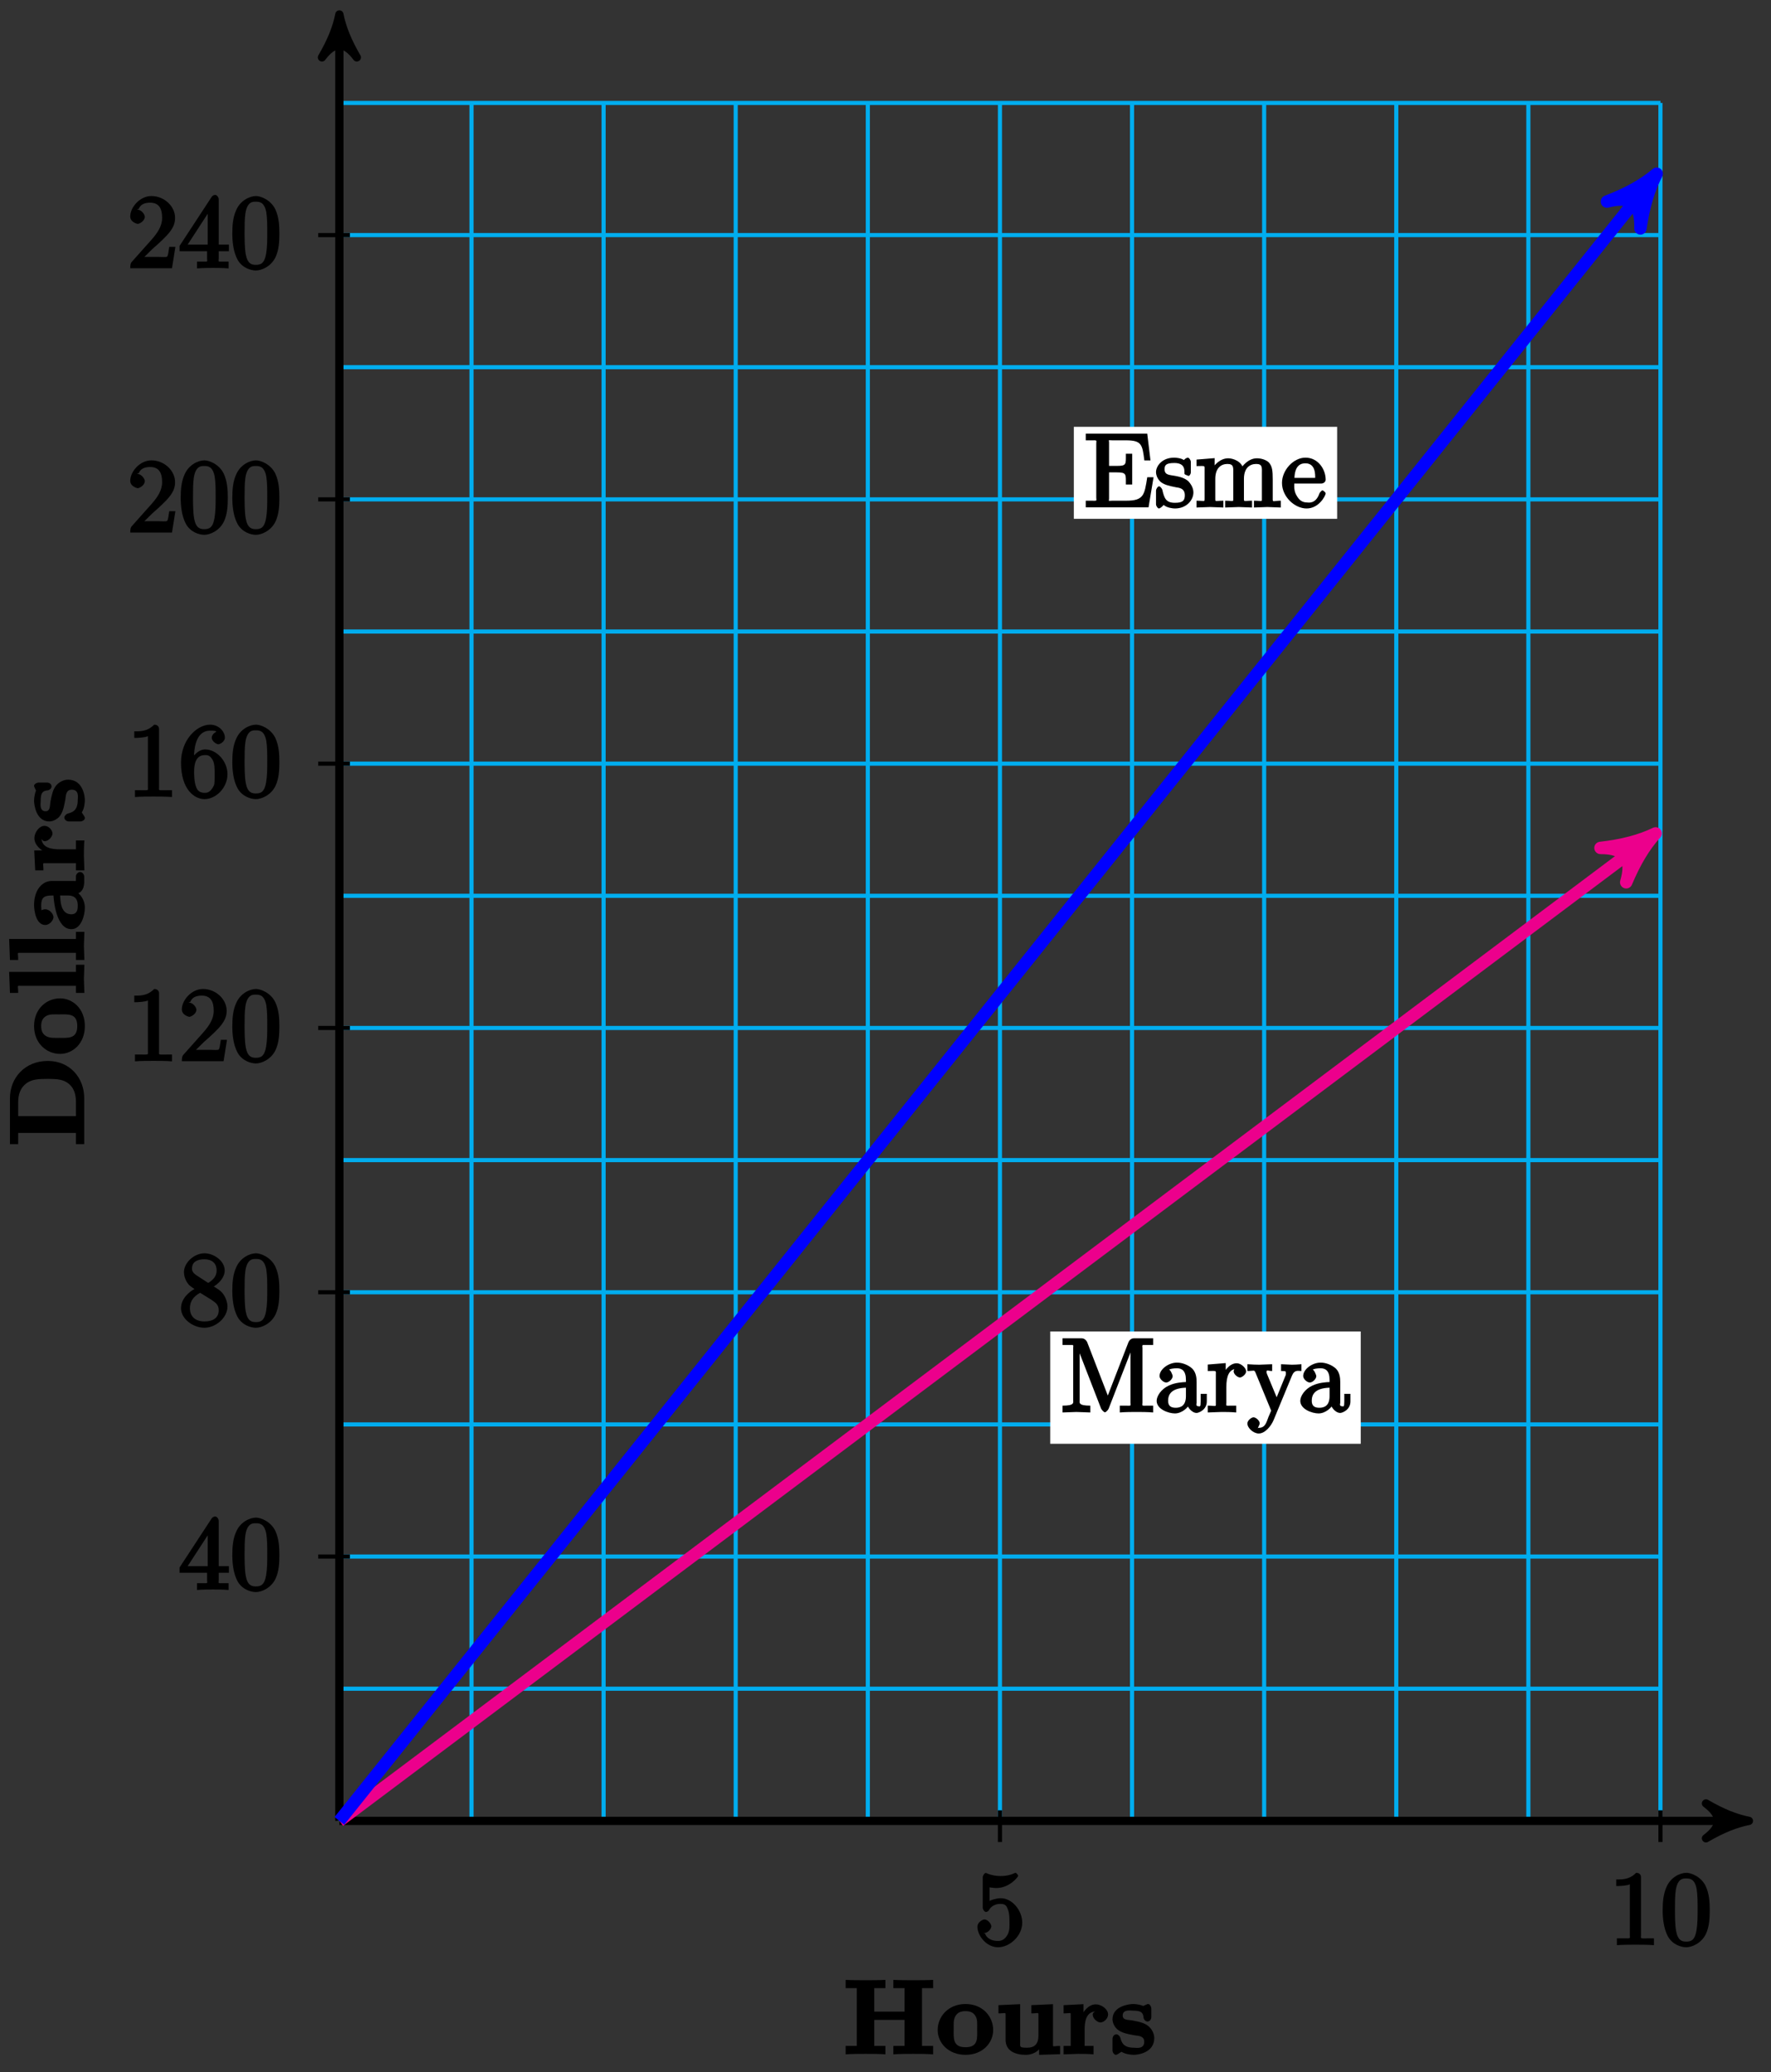 <?xml version="1.0" encoding="UTF-8"?>
<svg xmlns="http://www.w3.org/2000/svg" xmlns:xlink="http://www.w3.org/1999/xlink" width="171pt" height="200pt" viewBox="0 0 171 200" version="1.1">
<rect x="0" y="0" width="171" height="200" fill="#333333" stroke="none"/>
<defs>
<g>
<symbol overflow="visible" id="glyph0-0">
<path style="stroke:none;" d=""/>
</symbol>
<symbol overflow="visible" id="glyph0-1">
<path style="stroke:none;" d="M 4.641 -2.156 C 4.641 -3.344 3.656 -4.516 2.578 -4.516 C 2.109 -4.516 1.547 -4.312 1.484 -4.25 L 1.484 -5.562 C 1.516 -5.562 1.844 -5.5 2.156 -5.5 C 3.391 -5.5 4.25 -6.562 4.25 -6.688 C 4.25 -6.75 4.062 -6.969 3.984 -6.969 C 3.984 -6.969 3.828 -6.922 3.75 -6.875 C 3.703 -6.844 3.219 -6.656 2.547 -6.656 C 2.156 -6.656 1.688 -6.719 1.219 -6.922 C 1.141 -6.953 1.125 -6.953 1.109 -6.953 C 1 -6.953 0.828 -6.703 0.828 -6.547 L 0.828 -3.594 C 0.828 -3.422 1 -3.188 1.141 -3.188 C 1.219 -3.188 1.359 -3.266 1.391 -3.312 C 1.5 -3.484 1.75 -3.969 2.562 -3.969 C 3.078 -3.969 3.156 -3.672 3.234 -3.484 C 3.391 -3.125 3.406 -2.734 3.406 -2.234 C 3.406 -1.891 3.453 -1.406 3.219 -0.984 C 2.984 -0.594 2.734 -0.391 2.281 -0.391 C 1.562 -0.391 1.156 -0.75 1.062 -1.094 C 0.844 -1.172 0.875 -1.156 0.984 -1.156 C 1.312 -1.156 1.656 -1.562 1.656 -1.797 C 1.656 -2.047 1.312 -2.469 0.984 -2.469 C 0.844 -2.469 0.312 -2.219 0.312 -1.766 C 0.312 -0.906 1.188 0.219 2.297 0.219 C 3.453 0.219 4.641 -0.891 4.641 -2.156 Z M 4.641 -2.156 "/>
</symbol>
<symbol overflow="visible" id="glyph0-2">
<path style="stroke:none;" d="M 3.094 -6.547 C 3.094 -6.781 2.938 -6.969 2.625 -6.969 C 1.953 -6.281 1.203 -6.328 0.703 -6.328 L 0.703 -5.688 C 1.094 -5.688 1.797 -5.734 2.016 -5.859 L 2.016 -0.953 C 2.016 -0.594 2.156 -0.641 1.266 -0.641 L 0.766 -0.641 L 0.766 0.016 C 1.297 -0.031 2.156 -0.031 2.562 -0.031 C 2.953 -0.031 3.828 -0.031 4.344 0.016 L 4.344 -0.641 L 3.859 -0.641 C 2.953 -0.641 3.094 -0.578 3.094 -0.953 Z M 3.094 -6.547 "/>
</symbol>
<symbol overflow="visible" id="glyph0-3">
<path style="stroke:none;" d="M 4.75 -3.344 C 4.75 -4.141 4.703 -4.938 4.359 -5.688 C 3.891 -6.641 2.906 -6.969 2.5 -6.969 C 1.891 -6.969 0.984 -6.547 0.578 -5.609 C 0.266 -4.922 0.203 -4.141 0.203 -3.344 C 0.203 -2.609 0.297 -1.594 0.703 -0.844 C 1.141 -0.031 2 0.219 2.484 0.219 C 3.016 0.219 3.953 -0.156 4.391 -1.094 C 4.703 -1.781 4.75 -2.562 4.75 -3.344 Z M 2.484 -0.328 C 2.094 -0.328 1.672 -0.406 1.5 -1.359 C 1.391 -1.969 1.391 -2.875 1.391 -3.469 C 1.391 -4.109 1.391 -4.766 1.469 -5.297 C 1.656 -6.484 2.234 -6.422 2.484 -6.422 C 2.812 -6.422 3.297 -6.406 3.484 -5.406 C 3.578 -4.859 3.578 -4.094 3.578 -3.469 C 3.578 -2.719 3.578 -2.047 3.469 -1.406 C 3.312 -0.453 2.938 -0.328 2.484 -0.328 Z M 2.484 -0.328 "/>
</symbol>
<symbol overflow="visible" id="glyph0-4">
<path style="stroke:none;" d="M 2.75 -1.797 L 2.75 -0.938 C 2.75 -0.578 2.906 -0.641 2.172 -0.641 L 1.781 -0.641 L 1.781 0.016 C 2.375 -0.031 2.891 -0.031 3.312 -0.031 C 3.734 -0.031 4.25 -0.031 4.828 0.016 L 4.828 -0.641 L 4.453 -0.641 C 3.719 -0.641 3.875 -0.578 3.875 -0.938 L 3.875 -1.641 L 4.859 -1.641 L 4.859 -2.281 L 3.875 -2.281 L 3.875 -6.656 C 3.875 -6.844 3.703 -7.078 3.531 -7.078 C 3.453 -7.078 3.297 -7.031 3.203 -6.906 L 0.094 -2.156 L 0.094 -1.641 L 2.75 -1.641 Z M 2.984 -2.281 L 0.875 -2.281 L 3.109 -5.719 L 2.812 -5.828 L 2.812 -2.281 Z M 2.984 -2.281 "/>
</symbol>
<symbol overflow="visible" id="glyph0-5">
<path style="stroke:none;" d="M 1.75 -4.828 C 1.281 -5.141 1.297 -5.359 1.297 -5.516 C 1.297 -6.125 1.781 -6.391 2.484 -6.391 C 3.203 -6.391 3.672 -6.031 3.672 -5.312 C 3.672 -4.75 3.328 -4.391 2.859 -4.109 Z M 3.203 -3.656 C 3.922 -4.031 4.453 -4.656 4.453 -5.312 C 4.453 -6.234 3.406 -6.969 2.5 -6.969 C 1.5 -6.969 0.516 -6.062 0.516 -5.141 C 0.516 -4.953 0.578 -4.391 1 -3.922 C 1.109 -3.812 1.469 -3.562 1.531 -3.516 C 1.141 -3.328 0.234 -2.656 0.234 -1.672 C 0.234 -0.609 1.438 0.219 2.484 0.219 C 3.609 0.219 4.719 -0.766 4.719 -1.828 C 4.719 -2.188 4.562 -2.766 4.188 -3.188 C 4 -3.391 3.844 -3.484 3.406 -3.766 Z M 1.953 -3.234 L 3.188 -2.469 C 3.453 -2.266 3.875 -2.078 3.875 -1.469 C 3.875 -0.734 3.312 -0.391 2.5 -0.391 C 1.641 -0.391 1.094 -0.844 1.094 -1.672 C 1.094 -2.25 1.359 -2.766 2.078 -3.156 Z M 1.953 -3.234 "/>
</symbol>
<symbol overflow="visible" id="glyph0-6">
<path style="stroke:none;" d="M 1.391 -0.812 L 2.438 -1.844 C 4 -3.219 4.641 -3.875 4.641 -4.859 C 4.641 -6 3.578 -6.969 2.359 -6.969 C 1.234 -6.969 0.312 -5.875 0.312 -5 C 0.312 -4.438 1 -4.281 1.031 -4.281 C 1.203 -4.281 1.719 -4.562 1.719 -4.969 C 1.719 -5.219 1.359 -5.656 1.016 -5.656 C 0.938 -5.656 0.922 -5.656 1.141 -5.734 C 1.281 -6.125 1.656 -6.328 2.234 -6.328 C 3.141 -6.328 3.391 -5.688 3.391 -4.859 C 3.391 -4.062 2.938 -3.406 2.391 -2.781 L 0.484 -0.641 C 0.375 -0.531 0.312 -0.406 0.312 0 L 4.344 0 L 4.672 -2.062 L 4.078 -2.062 C 4 -1.594 3.984 -1.281 3.875 -1.125 C 3.812 -1.047 3.281 -1.094 3.062 -1.094 L 1.266 -1.094 Z M 1.391 -0.812 "/>
</symbol>
<symbol overflow="visible" id="glyph0-7">
<path style="stroke:none;" d="M 1.484 -3.422 L 1.484 -3.672 C 1.484 -6.188 2.547 -6.391 3.062 -6.391 C 3.297 -6.391 3.594 -6.375 3.625 -6.312 C 3.781 -6.312 3.203 -6.156 3.203 -5.703 C 3.203 -5.391 3.625 -5.078 3.844 -5.078 C 4 -5.078 4.469 -5.328 4.469 -5.719 C 4.469 -6.312 3.875 -6.969 3.047 -6.969 C 1.766 -6.969 0.234 -5.516 0.234 -3.312 C 0.234 -0.641 1.578 0.219 2.5 0.219 C 3.609 0.219 4.719 -0.875 4.719 -2.188 C 4.719 -3.453 3.672 -4.578 2.562 -4.578 C 1.891 -4.578 1.328 -3.906 1.141 -3.422 Z M 2.5 -0.391 C 1.875 -0.391 1.75 -0.812 1.688 -0.969 C 1.5 -1.438 1.5 -2.234 1.5 -2.406 C 1.5 -3.188 1.656 -4.031 2.547 -4.031 C 2.719 -4.031 3.047 -4.078 3.344 -3.453 L 3.297 -3.562 C 3.484 -3.203 3.484 -2.688 3.484 -2.203 C 3.484 -1.719 3.484 -1.219 3.406 -1.094 C 3.062 -0.391 2.734 -0.391 2.5 -0.391 Z M 2.5 -0.391 "/>
</symbol>
<symbol overflow="visible" id="glyph1-0">
<path style="stroke:none;" d=""/>
</symbol>
<symbol overflow="visible" id="glyph1-1">
<path style="stroke:none;" d="M 8.703 -0.156 L 8.703 -0.797 L 7.625 -0.797 L 7.625 -6.375 L 8.703 -6.375 L 8.703 -7.172 C 8.188 -7.141 7.219 -7.141 6.781 -7.141 C 6.359 -7.141 5.391 -7.141 4.859 -7.172 L 4.859 -6.375 L 5.938 -6.375 L 5.938 -4.109 L 3.016 -4.109 L 3.016 -6.375 L 4.094 -6.375 L 4.094 -7.172 C 3.578 -7.141 2.609 -7.141 2.172 -7.141 C 1.75 -7.141 0.766 -7.141 0.25 -7.172 L 0.25 -6.375 L 1.328 -6.375 L 1.328 -0.797 L 0.25 -0.797 L 0.25 0.016 C 0.766 -0.031 1.75 -0.031 2.172 -0.031 C 2.609 -0.031 3.578 -0.031 4.094 0.016 L 4.094 -0.797 L 3.016 -0.797 L 3.016 -3.312 L 5.938 -3.312 L 5.938 -0.797 L 4.859 -0.797 L 4.859 0.016 C 5.391 -0.031 6.359 -0.031 6.781 -0.031 C 7.219 -0.031 8.188 -0.031 8.703 0.016 Z M 8.703 -0.156 "/>
</symbol>
<symbol overflow="visible" id="glyph1-2">
<path style="stroke:none;" d="M 5.531 -2.328 C 5.531 -3.672 4.484 -4.844 2.859 -4.844 C 1.219 -4.844 0.172 -3.656 0.172 -2.328 C 0.172 -1.094 1.203 0.062 2.859 0.062 C 4.531 0.062 5.531 -1.109 5.531 -2.328 Z M 3.984 -2.438 C 3.984 -1.578 4.125 -0.672 2.859 -0.672 C 1.594 -0.672 1.719 -1.578 1.719 -2.438 C 1.719 -2.891 1.688 -3.297 1.859 -3.625 C 2.047 -4 2.375 -4.156 2.859 -4.156 C 3.281 -4.156 3.594 -4.047 3.812 -3.703 C 4.031 -3.359 3.984 -2.922 3.984 -2.438 Z M 3.984 -2.438 "/>
</symbol>
<symbol overflow="visible" id="glyph1-3">
<path style="stroke:none;" d="M 6.266 -0.156 L 6.266 -0.797 C 5.516 -0.797 5.578 -0.625 5.578 -1.016 L 5.578 -4.828 L 3.484 -4.734 L 3.484 -3.938 C 4.234 -3.938 4.172 -4.094 4.172 -3.703 L 4.172 -1.797 C 4.172 -0.984 3.797 -0.625 3.078 -0.625 C 2.297 -0.625 2.406 -0.703 2.406 -1.25 L 2.406 -4.828 L 0.312 -4.734 L 0.312 -3.938 C 1.062 -3.938 1 -4.094 1 -3.703 L 1 -1.391 C 1 -0.312 1.938 0.062 2.938 0.062 C 3.188 0.062 4 0.016 4.453 -0.766 L 4.234 -0.875 L 4.234 0.062 L 6.266 0 Z M 6.266 -0.156 "/>
</symbol>
<symbol overflow="visible" id="glyph1-4">
<path style="stroke:none;" d="M 4.531 -3.828 C 4.531 -4.359 3.875 -4.812 3.344 -4.812 C 2.656 -4.812 2.109 -4.141 1.891 -3.516 L 2.156 -3.516 L 2.156 -4.828 L 0.234 -4.734 L 0.234 -3.938 C 0.984 -3.938 0.922 -4.094 0.922 -3.703 L 0.922 -0.797 L 0.234 -0.797 L 0.234 0.016 L 1.625 -0.031 C 2 -0.031 2.641 -0.031 3.125 0.016 L 3.125 -0.797 L 2.266 -0.797 L 2.266 -2.375 C 2.266 -3.078 2.375 -4.125 3.375 -4.125 L 3.469 -4.172 C 3.469 -4.172 3.047 -4.109 3.047 -3.828 C 3.047 -3.422 3.516 -3.062 3.797 -3.062 C 4.094 -3.062 4.531 -3.422 4.531 -3.828 Z M 4.531 -3.828 "/>
</symbol>
<symbol overflow="visible" id="glyph1-5">
<path style="stroke:none;" d="M 4.266 -1.562 C 4.266 -1.984 4.031 -2.453 3.672 -2.734 C 3.297 -3.016 2.875 -3.125 2.109 -3.266 C 1.734 -3.328 1.219 -3.266 1.219 -3.734 C 1.219 -4.359 2.016 -4.203 2.203 -4.203 C 2.953 -4.203 3.188 -4.062 3.234 -3.516 C 3.25 -3.375 3.406 -3.156 3.609 -3.156 C 3.844 -3.156 3.984 -3.375 3.984 -3.594 L 3.984 -4.391 C 3.984 -4.578 3.844 -4.844 3.672 -4.844 C 3.625 -4.844 3.609 -4.844 3.203 -4.656 C 3.047 -4.734 2.609 -4.844 2.219 -4.844 C 1.906 -4.844 0.234 -4.672 0.234 -3.375 C 0.234 -2.969 0.484 -2.594 0.672 -2.422 C 1.078 -2.078 1.562 -1.969 2.328 -1.828 C 2.688 -1.766 3.297 -1.797 3.297 -1.203 C 3.297 -0.453 2.516 -0.625 2.297 -0.625 C 1.234 -0.625 1.109 -1.188 0.984 -1.609 C 0.938 -1.75 0.75 -1.922 0.625 -1.922 C 0.375 -1.922 0.234 -1.688 0.234 -1.469 L 0.234 -0.375 C 0.234 -0.188 0.375 0.062 0.562 0.062 C 0.625 0.062 0.734 0.016 0.953 -0.141 L 1.109 -0.234 C 1.469 0.016 2.094 0.062 2.297 0.062 C 2.609 0.062 4.266 -0.094 4.266 -1.562 Z M 4.266 -1.562 "/>
</symbol>
<symbol overflow="visible" id="glyph2-0">
<path style="stroke:none;" d=""/>
</symbol>
<symbol overflow="visible" id="glyph2-1">
<path style="stroke:none;" d="M -3.516 -8.281 C -5.719 -8.281 -7.172 -6.656 -7.172 -4.672 L -7.172 -0.25 L -6.375 -0.25 L -6.375 -1.328 L -0.797 -1.328 L -0.797 -0.25 L 0 -0.25 L 0 -4.688 C 0 -6.656 -1.391 -8.281 -3.516 -8.281 Z M -3.531 -6.547 C -2.438 -6.547 -2.031 -6.453 -1.578 -6.141 C -0.906 -5.656 -0.797 -4.891 -0.797 -4.281 L -0.797 -2.953 L -6.375 -2.953 L -6.375 -4.281 C -6.375 -4.938 -6.234 -5.656 -5.531 -6.156 C -5.031 -6.5 -4.453 -6.547 -3.531 -6.547 Z M -3.531 -6.547 "/>
</symbol>
<symbol overflow="visible" id="glyph2-2">
<path style="stroke:none;" d="M -2.328 -5.531 C -3.672 -5.531 -4.844 -4.484 -4.844 -2.859 C -4.844 -1.219 -3.656 -0.172 -2.328 -0.172 C -1.094 -0.172 0.062 -1.203 0.062 -2.859 C 0.062 -4.531 -1.109 -5.531 -2.328 -5.531 Z M -2.438 -3.984 C -1.578 -3.984 -0.672 -4.125 -0.672 -2.859 C -0.672 -1.594 -1.578 -1.719 -2.438 -1.719 C -2.891 -1.719 -3.297 -1.688 -3.625 -1.859 C -4 -2.047 -4.156 -2.375 -4.156 -2.859 C -4.156 -3.281 -4.047 -3.594 -3.703 -3.812 C -3.359 -4.031 -2.922 -3.984 -2.438 -3.984 Z M -2.438 -3.984 "/>
</symbol>
<symbol overflow="visible" id="glyph2-3">
<path style="stroke:none;" d="M -0.156 -3.047 L -0.797 -3.047 L -0.797 -2.359 L -7.25 -2.359 L -7.172 -0.328 L -6.375 -0.328 C -6.375 -1.094 -6.531 -1.016 -6.141 -1.016 L -0.797 -1.016 L -0.797 -0.328 L 0.016 -0.328 L -0.031 -1.688 L 0.016 -3.047 Z M -0.156 -3.047 "/>
</symbol>
<symbol overflow="visible" id="glyph2-4">
<path style="stroke:none;" d="M -0.406 -5.641 C -0.625 -5.641 -0.797 -5.391 -0.797 -5.25 C -0.812 -4.641 -0.766 -4.781 -1 -4.781 L -3.141 -4.781 C -4.031 -4.781 -4.844 -3.938 -4.844 -2.453 C -4.844 -1.891 -4.641 -0.531 -3.766 -0.531 C -3.312 -0.531 -2.969 -1.016 -2.969 -1.281 C -2.969 -1.594 -3.344 -2.047 -3.766 -2.047 C -4.062 -2.047 -4.344 -1.812 -4.359 -1.781 L -4.094 -1.688 C -4.141 -1.969 -4.156 -2.297 -4.156 -2.406 C -4.156 -3.156 -3.891 -3.375 -3.141 -3.375 L -2.969 -3.375 C -2.938 -2.797 -2.688 -0.125 -1.234 -0.125 C -0.281 -0.125 0.062 -1.5 0.062 -2.188 C 0.062 -2.984 -0.406 -3.547 -0.812 -3.766 L -0.922 -3.531 C -0.625 -3.531 0 -3.672 0 -4.719 L 0 -5.188 C 0 -5.391 -0.156 -5.641 -0.406 -5.641 Z M -1.547 -3.375 C -0.594 -3.375 -0.625 -2.594 -0.625 -2.344 C -0.625 -1.828 -0.812 -1.562 -1.25 -1.562 C -2.328 -1.562 -2.297 -3.016 -2.328 -3.375 Z M -1.547 -3.375 "/>
</symbol>
<symbol overflow="visible" id="glyph2-5">
<path style="stroke:none;" d="M -3.828 -4.531 C -4.359 -4.531 -4.812 -3.875 -4.812 -3.344 C -4.812 -2.656 -4.141 -2.109 -3.516 -1.891 L -3.516 -2.156 L -4.828 -2.156 L -4.734 -0.234 L -3.938 -0.234 C -3.938 -0.984 -4.094 -0.922 -3.703 -0.922 L -0.797 -0.922 L -0.797 -0.234 L 0.016 -0.234 L -0.031 -1.625 C -0.031 -2 -0.031 -2.641 0.016 -3.125 L -0.797 -3.125 L -0.797 -2.266 L -2.375 -2.266 C -3.078 -2.266 -4.125 -2.375 -4.125 -3.375 L -4.172 -3.469 C -4.172 -3.469 -4.109 -3.047 -3.828 -3.047 C -3.422 -3.047 -3.062 -3.516 -3.062 -3.797 C -3.062 -4.094 -3.422 -4.531 -3.828 -4.531 Z M -3.828 -4.531 "/>
</symbol>
<symbol overflow="visible" id="glyph2-6">
<path style="stroke:none;" d="M -1.562 -4.266 C -1.984 -4.266 -2.453 -4.031 -2.734 -3.672 C -3.016 -3.297 -3.125 -2.875 -3.266 -2.109 C -3.328 -1.734 -3.266 -1.219 -3.734 -1.219 C -4.359 -1.219 -4.203 -2.016 -4.203 -2.203 C -4.203 -2.953 -4.062 -3.188 -3.516 -3.234 C -3.375 -3.25 -3.156 -3.406 -3.156 -3.609 C -3.156 -3.844 -3.375 -3.984 -3.594 -3.984 L -4.391 -3.984 C -4.578 -3.984 -4.844 -3.844 -4.844 -3.672 C -4.844 -3.625 -4.844 -3.609 -4.656 -3.203 C -4.734 -3.047 -4.844 -2.609 -4.844 -2.219 C -4.844 -1.906 -4.672 -0.234 -3.375 -0.234 C -2.969 -0.234 -2.594 -0.484 -2.422 -0.672 C -2.078 -1.078 -1.969 -1.562 -1.828 -2.328 C -1.766 -2.688 -1.797 -3.297 -1.203 -3.297 C -0.453 -3.297 -0.625 -2.516 -0.625 -2.297 C -0.625 -1.234 -1.188 -1.109 -1.609 -0.984 C -1.75 -0.938 -1.922 -0.75 -1.922 -0.625 C -1.922 -0.375 -1.688 -0.234 -1.469 -0.234 L -0.375 -0.234 C -0.188 -0.234 0.062 -0.375 0.062 -0.562 C 0.062 -0.625 0.016 -0.734 -0.141 -0.953 L -0.234 -1.109 C 0.016 -1.469 0.062 -2.094 0.062 -2.297 C 0.062 -2.609 -0.094 -4.266 -1.562 -4.266 Z M -1.562 -4.266 "/>
</symbol>
<symbol overflow="visible" id="glyph3-0">
<path style="stroke:none;" d=""/>
</symbol>
<symbol overflow="visible" id="glyph3-1">
<path style="stroke:none;" d="M 8.938 -0.156 L 8.938 -0.641 L 8.516 -0.641 C 7.75 -0.641 7.906 -0.578 7.906 -0.938 L 7.906 -6.188 C 7.906 -6.547 7.75 -6.5 8.516 -6.5 L 8.938 -6.5 L 8.938 -7.141 L 7.078 -7.141 C 6.812 -7.141 6.641 -6.953 6.562 -6.781 L 4.391 -1.172 L 4.734 -1.172 L 2.578 -6.75 C 2.484 -6.969 2.281 -7.141 2.047 -7.141 L 0.188 -7.141 L 0.188 -6.5 L 0.609 -6.5 C 1.375 -6.5 1.219 -6.547 1.219 -6.188 L 1.219 -1.203 C 1.219 -0.938 1.391 -0.641 0.188 -0.641 L 0.188 0.016 L 1.531 -0.031 L 2.875 0.016 L 2.875 -0.641 C 1.672 -0.641 1.844 -0.938 1.844 -1.203 L 1.844 -6.422 L 1.562 -6.422 L 3.906 -0.375 C 3.953 -0.25 4.188 0 4.281 0 C 4.391 0 4.594 -0.234 4.641 -0.344 L 7.031 -6.5 L 6.75 -6.5 L 6.75 -0.938 C 6.75 -0.578 6.906 -0.641 6.141 -0.641 L 5.719 -0.641 L 5.719 0.016 C 6.266 -0.031 6.953 -0.031 7.344 -0.031 C 7.719 -0.031 8.391 -0.031 8.938 0.016 Z M 8.938 -0.156 "/>
</symbol>
<symbol overflow="visible" id="glyph3-2">
<path style="stroke:none;" d="M 4.984 -1.047 L 4.984 -1.781 L 4.391 -1.781 L 4.391 -1.047 C 4.391 -0.469 4.312 -0.578 4.203 -0.578 C 3.875 -0.578 4 -0.859 4 -0.906 L 4 -2.906 C 4 -3.312 3.953 -3.828 3.594 -4.203 C 3.203 -4.578 2.594 -4.797 2.109 -4.797 C 1.297 -4.797 0.422 -4.156 0.422 -3.5 C 0.422 -3.203 0.812 -2.875 1.062 -2.875 C 1.344 -2.875 1.688 -3.234 1.688 -3.484 C 1.688 -3.609 1.469 -4.109 1.344 -4.109 C 1.406 -4.188 1.781 -4.25 2.094 -4.25 C 2.578 -4.25 2.969 -4.016 2.969 -3.125 L 2.969 -2.922 C 2.641 -2.906 1.938 -2.875 1.312 -2.578 C 0.562 -2.234 0.141 -1.547 0.141 -1.109 C 0.141 -0.297 1.281 0.109 1.906 0.109 C 2.578 0.109 3.203 -0.453 3.391 -0.922 L 3.047 -0.922 C 3.078 -0.516 3.531 0.062 4 0.062 C 4.203 0.062 4.984 -0.234 4.984 -1.047 Z M 2.969 -1.562 C 2.969 -0.609 2.438 -0.438 1.984 -0.438 C 1.5 -0.438 1.25 -0.625 1.25 -1.109 C 1.25 -1.672 1.5 -2.328 2.969 -2.375 Z M 2.969 -1.562 "/>
</symbol>
<symbol overflow="visible" id="glyph3-3">
<path style="stroke:none;" d="M 3.797 -3.953 C 3.797 -4.281 3.312 -4.734 2.891 -4.734 C 2.156 -4.734 1.625 -3.891 1.484 -3.469 L 1.828 -3.469 L 1.828 -4.75 L 0.094 -4.609 L 0.094 -3.984 C 0.984 -3.984 0.875 -4.078 0.875 -3.594 L 0.875 -0.922 C 0.875 -0.469 0.953 -0.641 0.094 -0.641 L 0.094 0.016 L 1.422 -0.031 C 1.812 -0.031 2.281 -0.031 2.844 0.016 L 2.844 -0.641 L 2.469 -0.641 C 1.734 -0.641 1.891 -0.578 1.891 -0.938 L 1.891 -2.469 C 1.891 -3.453 2.141 -4.188 2.891 -4.188 C 2.953 -4.188 2.844 -4.234 2.875 -4.234 L 3 -4.5 C 2.969 -4.5 2.594 -4.203 2.594 -3.953 C 2.594 -3.672 2.984 -3.359 3.203 -3.359 C 3.375 -3.359 3.797 -3.641 3.797 -3.953 Z M 3.797 -3.953 "/>
</symbol>
<symbol overflow="visible" id="glyph3-4">
<path style="stroke:none;" d="M 5.234 -4.141 L 5.234 -4.641 C 4.828 -4.609 4.547 -4.594 4.312 -4.594 L 3.266 -4.641 L 3.266 -3.984 C 3.766 -3.984 3.734 -3.969 3.734 -3.719 C 3.734 -3.625 3.734 -3.594 3.672 -3.484 L 2.672 -1.031 L 3.016 -1.031 L 1.906 -3.703 C 1.875 -3.812 1.859 -3.844 1.859 -3.891 C 1.859 -4.141 2.047 -3.984 2.406 -3.984 L 2.406 -4.641 L 1.156 -4.594 C 0.891 -4.594 0.484 -4.609 0.016 -4.641 L 0.016 -3.984 C 0.672 -3.984 0.672 -4.141 0.812 -3.797 L 2.312 -0.156 L 2.062 0.422 C 1.844 0.984 1.75 1.5 1.109 1.5 C 1.062 1.5 0.953 1.547 1 1.609 C 0.953 1.609 1.203 1.219 1.203 1.062 C 1.203 0.812 0.844 0.484 0.609 0.484 C 0.406 0.484 0.016 0.781 0.016 1.078 C 0.016 1.531 0.609 2.047 1.109 2.047 C 1.734 2.047 2.312 1.312 2.547 0.75 L 4.312 -3.516 C 4.562 -4.141 4.906 -3.984 5.234 -3.984 Z M 5.234 -4.141 "/>
</symbol>
<symbol overflow="visible" id="glyph3-5">
<path style="stroke:none;" d="M 6.5 -2.906 L 6.094 -2.906 C 5.828 -1.203 5.766 -0.641 4.062 -0.641 L 2.734 -0.641 C 2.266 -0.641 2.406 -0.531 2.406 -0.875 L 2.406 -3.375 L 3.141 -3.375 C 4.109 -3.375 4.031 -3.203 4.031 -2.203 L 4.641 -2.203 L 4.641 -5.172 L 4.031 -5.172 C 4.031 -4.141 4.109 -4 3.141 -4 L 2.406 -4 L 2.406 -6.234 C 2.406 -6.562 2.266 -6.469 2.734 -6.469 L 4.016 -6.469 C 5.547 -6.469 5.625 -6.078 5.812 -4.531 L 6.406 -4.531 L 6.094 -7.109 L 0.156 -7.109 L 0.156 -6.469 L 0.562 -6.469 C 1.328 -6.469 1.172 -6.516 1.172 -6.156 L 1.172 -0.938 C 1.172 -0.578 1.328 -0.641 0.562 -0.641 L 0.156 -0.641 L 0.156 0 L 6.219 0 L 6.703 -2.906 Z M 6.5 -2.906 "/>
</symbol>
<symbol overflow="visible" id="glyph3-6">
<path style="stroke:none;" d="M 3.766 -1.438 C 3.766 -1.969 3.406 -2.375 3.297 -2.5 C 2.953 -2.828 2.453 -2.953 2.031 -3.031 C 1.469 -3.141 0.984 -3.094 0.984 -3.672 C 0.984 -4.031 1.062 -4.281 1.922 -4.281 C 3.016 -4.281 2.891 -3.531 2.906 -3.234 C 2.922 -3.141 3.328 -3.031 3.328 -3.031 L 3.203 -2.984 C 3.344 -2.984 3.516 -3.188 3.516 -3.375 L 3.516 -4.391 C 3.516 -4.562 3.344 -4.797 3.234 -4.797 C 3.188 -4.797 3.031 -4.75 2.906 -4.625 C 2.875 -4.578 2.766 -4.5 2.844 -4.562 C 2.609 -4.75 2.078 -4.797 1.922 -4.797 C 0.703 -4.797 0.156 -3.953 0.156 -3.406 C 0.156 -3.047 0.359 -2.656 0.625 -2.438 C 0.953 -2.188 1.359 -2.078 2.078 -1.938 C 2.297 -1.891 2.938 -1.891 2.938 -1.172 C 2.938 -0.672 2.766 -0.438 1.984 -0.438 C 1.141 -0.438 0.953 -0.844 0.766 -1.688 C 0.734 -1.812 0.562 -2.031 0.453 -2.031 C 0.328 -2.031 0.156 -1.781 0.156 -1.609 L 0.156 -0.297 C 0.156 -0.125 0.328 0.109 0.438 0.109 C 0.484 0.109 0.625 0.047 0.812 -0.141 C 0.828 -0.156 0.828 -0.172 0.891 -0.234 C 1.203 0.047 1.781 0.109 1.984 0.109 C 3.125 0.109 3.766 -0.719 3.766 -1.438 Z M 3.766 -1.438 "/>
</symbol>
<symbol overflow="visible" id="glyph3-7">
<path style="stroke:none;" d="M 8.281 -0.156 L 8.281 -0.641 C 7.594 -0.641 7.5 -0.469 7.5 -0.766 L 7.5 -2.672 C 7.5 -3.531 7.453 -3.953 7.141 -4.312 C 7 -4.484 6.547 -4.734 5.969 -4.734 C 5.141 -4.734 4.516 -3.969 4.344 -3.594 L 4.688 -3.594 C 4.562 -4.453 3.656 -4.734 3.203 -4.734 C 2.469 -4.734 1.828 -4.141 1.547 -3.516 L 1.891 -3.516 L 1.891 -4.75 L 0.141 -4.609 L 0.141 -3.984 C 1.016 -3.984 0.922 -4.078 0.922 -3.594 L 0.922 -0.922 C 0.922 -0.469 0.984 -0.641 0.141 -0.641 L 0.141 0.016 L 1.453 -0.031 L 2.734 0.016 L 2.734 -0.641 C 1.891 -0.641 1.953 -0.469 1.953 -0.922 L 1.953 -2.75 C 1.953 -3.781 2.5 -4.188 3.125 -4.188 C 3.766 -4.188 3.688 -3.812 3.688 -3.234 L 3.688 -0.922 C 3.688 -0.469 3.766 -0.641 2.906 -0.641 L 2.906 0.016 L 4.219 -0.031 L 5.5 0.016 L 5.5 -0.641 C 4.672 -0.641 4.719 -0.469 4.719 -0.922 L 4.719 -2.75 C 4.719 -3.781 5.266 -4.188 5.906 -4.188 C 6.531 -4.188 6.453 -3.812 6.453 -3.234 L 6.453 -0.922 C 6.453 -0.469 6.531 -0.641 5.688 -0.641 L 5.688 0.016 L 6.984 -0.031 L 8.281 0.016 Z M 8.281 -0.156 "/>
</symbol>
<symbol overflow="visible" id="glyph3-8">
<path style="stroke:none;" d="M 4.312 -1.344 C 4.312 -1.453 4.062 -1.641 4 -1.641 C 3.922 -1.641 3.719 -1.406 3.703 -1.328 C 3.344 -0.297 2.625 -0.469 2.531 -0.469 C 2.031 -0.469 1.75 -0.719 1.531 -1.094 C 1.219 -1.562 1.281 -2.109 1.281 -2.297 L 3.891 -2.297 C 4.109 -2.297 4.312 -2.469 4.312 -2.672 C 4.312 -3.656 3.594 -4.797 2.359 -4.797 C 1.203 -4.797 0.094 -3.594 0.094 -2.359 C 0.094 -1.016 1.328 0.109 2.469 0.109 C 3.688 0.109 4.312 -1.156 4.312 -1.344 Z M 3.484 -2.844 L 1.297 -2.844 C 1.344 -4.156 2.016 -4.25 2.359 -4.25 C 3.375 -4.25 3.297 -3.062 3.297 -2.844 Z M 3.484 -2.844 "/>
</symbol>
</g>
</defs>
<g id="surface1">
<path style="fill:none;stroke-width:0.399;stroke-linecap:butt;stroke-linejoin:miter;stroke:rgb(0%,67.839%,93.729%);stroke-opacity:1;stroke-miterlimit:10;" d="M 0 -0.001 L 127.559 -0.001 M 0 12.756 L 127.559 12.756 M 0 25.514 L 127.559 25.514 M 0 38.267 L 127.559 38.267 M 0 51.024 L 127.559 51.024 M 0 63.781 L 127.559 63.781 M 0 76.535 L 127.559 76.535 M 0 89.292 L 127.559 89.292 M 0 102.049 L 127.559 102.049 M 0 114.802 L 127.559 114.802 M 0 127.559 L 127.559 127.559 M 0 140.317 L 127.559 140.317 M 0 153.07 L 127.559 153.07 M 0 165.823 L 127.559 165.823 M 0 -0.001 L 0 165.827 M 12.758 -0.001 L 12.758 165.827 M 25.511 -0.001 L 25.511 165.827 M 38.268 -0.001 L 38.268 165.827 M 51.025 -0.001 L 51.025 165.827 M 63.782 -0.001 L 63.782 165.827 M 76.535 -0.001 L 76.535 165.827 M 89.292 -0.001 L 89.292 165.827 M 102.049 -0.001 L 102.049 165.827 M 114.802 -0.001 L 114.802 165.827 M 127.555 -0.001 L 127.555 165.827 " transform="matrix(1,0,0,-1,32.769,175.761)"/>
<path style="fill:none;stroke-width:0.797;stroke-linecap:butt;stroke-linejoin:miter;stroke:rgb(0%,0%,0%);stroke-opacity:1;stroke-miterlimit:10;" d="M 0 -0.001 L 135.055 -0.001 " transform="matrix(1,0,0,-1,32.769,175.761)"/>
<path style="fill-rule:nonzero;fill:rgb(0%,0%,0%);fill-opacity:1;stroke-width:0.797;stroke-linecap:butt;stroke-linejoin:round;stroke:rgb(0%,0%,0%);stroke-opacity:1;stroke-miterlimit:10;" d="M 1.036 -0.001 C -0.257 0.257 -1.554 0.777 -3.109 1.683 C -1.554 0.519 -1.554 -0.516 -3.109 -1.684 C -1.554 -0.778 -0.257 -0.258 1.036 -0.001 Z M 1.036 -0.001 " transform="matrix(1,0,0,-1,167.831,175.761)"/>
<path style="fill:none;stroke-width:0.797;stroke-linecap:butt;stroke-linejoin:miter;stroke:rgb(0%,0%,0%);stroke-opacity:1;stroke-miterlimit:10;" d="M 0 -0.001 L 0 173.323 " transform="matrix(1,0,0,-1,32.769,175.761)"/>
<path style="fill-rule:nonzero;fill:rgb(0%,0%,0%);fill-opacity:1;stroke-width:0.797;stroke-linecap:butt;stroke-linejoin:round;stroke:rgb(0%,0%,0%);stroke-opacity:1;stroke-miterlimit:10;" d="M 1.036 -0 C -0.257 0.257 -1.554 0.777 -3.109 1.683 C -1.554 0.519 -1.554 -0.52 -3.109 -1.684 C -1.554 -0.778 -0.257 -0.258 1.036 -0 Z M 1.036 -0 " transform="matrix(0,-1,-1,0,32.769,2.43)"/>
<path style="fill:none;stroke-width:0.399;stroke-linecap:butt;stroke-linejoin:miter;stroke:rgb(0%,0%,0%);stroke-opacity:1;stroke-miterlimit:10;" d="M 63.782 1.019 L 63.782 -2.04 " transform="matrix(1,0,0,-1,32.769,175.761)"/>
<g style="fill:rgb(0%,0%,0%);fill-opacity:1;">
  <use xlink:href="#glyph0-1" x="94.062" y="187.743"/>
</g>
<path style="fill:none;stroke-width:0.399;stroke-linecap:butt;stroke-linejoin:miter;stroke:rgb(0%,0%,0%);stroke-opacity:1;stroke-miterlimit:10;" d="M 127.559 1.019 L 127.559 -2.04 " transform="matrix(1,0,0,-1,32.769,175.761)"/>
<g style="fill:rgb(0%,0%,0%);fill-opacity:1;">
  <use xlink:href="#glyph0-2" x="155.354" y="187.743"/>
  <use xlink:href="#glyph0-3" x="160.336" y="187.743"/>
</g>
<g style="fill:rgb(0%,0%,0%);fill-opacity:1;">
  <use xlink:href="#glyph1-1" x="81.399" y="198.283"/>
  <use xlink:href="#glyph1-2" x="90.366" y="198.283"/>
  <use xlink:href="#glyph1-3" x="96.095" y="198.283"/>
  <use xlink:href="#glyph1-4" x="102.461" y="198.283"/>
  <use xlink:href="#glyph1-5" x="107.184" y="198.283"/>
</g>
<path style="fill:none;stroke-width:0.399;stroke-linecap:butt;stroke-linejoin:miter;stroke:rgb(0%,0%,0%);stroke-opacity:1;stroke-miterlimit:10;" d="M 1.02 25.514 L -2.042 25.514 " transform="matrix(1,0,0,-1,32.769,175.761)"/>
<g style="fill:rgb(0%,0%,0%);fill-opacity:1;">
  <use xlink:href="#glyph0-4" x="17.244" y="153.458"/>
  <use xlink:href="#glyph0-3" x="22.226" y="153.458"/>
</g>
<path style="fill:none;stroke-width:0.399;stroke-linecap:butt;stroke-linejoin:miter;stroke:rgb(0%,0%,0%);stroke-opacity:1;stroke-miterlimit:10;" d="M 1.02 51.024 L -2.042 51.024 " transform="matrix(1,0,0,-1,32.769,175.761)"/>
<g style="fill:rgb(0%,0%,0%);fill-opacity:1;">
  <use xlink:href="#glyph0-5" x="17.244" y="127.945"/>
  <use xlink:href="#glyph0-3" x="22.226" y="127.945"/>
</g>
<path style="fill:none;stroke-width:0.399;stroke-linecap:butt;stroke-linejoin:miter;stroke:rgb(0%,0%,0%);stroke-opacity:1;stroke-miterlimit:10;" d="M 1.02 76.535 L -2.042 76.535 " transform="matrix(1,0,0,-1,32.769,175.761)"/>
<g style="fill:rgb(0%,0%,0%);fill-opacity:1;">
  <use xlink:href="#glyph0-2" x="12.263" y="102.431"/>
  <use xlink:href="#glyph0-6" x="17.244" y="102.431"/>
  <use xlink:href="#glyph0-3" x="22.226" y="102.431"/>
</g>
<path style="fill:none;stroke-width:0.399;stroke-linecap:butt;stroke-linejoin:miter;stroke:rgb(0%,0%,0%);stroke-opacity:1;stroke-miterlimit:10;" d="M 1.02 102.049 L -2.042 102.049 " transform="matrix(1,0,0,-1,32.769,175.761)"/>
<g style="fill:rgb(0%,0%,0%);fill-opacity:1;">
  <use xlink:href="#glyph0-2" x="12.263" y="76.918"/>
  <use xlink:href="#glyph0-7" x="17.244" y="76.918"/>
  <use xlink:href="#glyph0-3" x="22.226" y="76.918"/>
</g>
<path style="fill:none;stroke-width:0.399;stroke-linecap:butt;stroke-linejoin:miter;stroke:rgb(0%,0%,0%);stroke-opacity:1;stroke-miterlimit:10;" d="M 1.02 127.559 L -2.042 127.559 " transform="matrix(1,0,0,-1,32.769,175.761)"/>
<g style="fill:rgb(0%,0%,0%);fill-opacity:1;">
  <use xlink:href="#glyph0-6" x="12.263" y="51.405"/>
  <use xlink:href="#glyph0-3" x="17.244" y="51.405"/>
  <use xlink:href="#glyph0-3" x="22.226" y="51.405"/>
</g>
<path style="fill:none;stroke-width:0.399;stroke-linecap:butt;stroke-linejoin:miter;stroke:rgb(0%,0%,0%);stroke-opacity:1;stroke-miterlimit:10;" d="M 1.02 153.07 L -2.042 153.07 " transform="matrix(1,0,0,-1,32.769,175.761)"/>
<g style="fill:rgb(0%,0%,0%);fill-opacity:1;">
  <use xlink:href="#glyph0-6" x="12.263" y="25.892"/>
  <use xlink:href="#glyph0-4" x="17.244" y="25.892"/>
  <use xlink:href="#glyph0-3" x="22.226" y="25.892"/>
</g>
<g style="fill:rgb(0%,0%,0%);fill-opacity:1;">
  <use xlink:href="#glyph2-1" x="8.132" y="110.688"/>
  <use xlink:href="#glyph2-2" x="8.132" y="101.9"/>
  <use xlink:href="#glyph2-3" x="8.132" y="96.172"/>
  <use xlink:href="#glyph2-3" x="8.132" y="92.993"/>
  <use xlink:href="#glyph2-4" x="8.132" y="89.815"/>
  <use xlink:href="#glyph2-5" x="8.132" y="84.246"/>
  <use xlink:href="#glyph2-6" x="8.132" y="79.523"/>
</g>
<path style="fill:none;stroke-width:1.196;stroke-linecap:butt;stroke-linejoin:miter;stroke:rgb(92.549%,0%,54.9%);stroke-opacity:1;stroke-miterlimit:10;" d="M 0 -0.001 L 126.063 94.545 " transform="matrix(1,0,0,-1,32.769,175.761)"/>
<path style="fill-rule:nonzero;fill:rgb(92.549%,0%,54.9%);fill-opacity:1;stroke-width:1.196;stroke-linecap:butt;stroke-linejoin:round;stroke:rgb(92.549%,0%,54.9%);stroke-opacity:1;stroke-miterlimit:10;" d="M 1.276 -0.001 C -0.321 0.318 -1.913 0.955 -3.825 2.072 C -1.912 0.637 -1.911 -0.638 -3.827 -2.072 C -1.913 -0.959 -0.319 -0.318 1.276 -0.001 Z M 1.276 -0.001 " transform="matrix(0.8,-0.6,-0.6,-0.8,158.838,81.21)"/>
<path style=" stroke:none;fill-rule:nonzero;fill:rgb(100%,100%,100%);fill-opacity:1;" d="M 101.406 139.363 L 131.387 139.363 L 131.387 128.523 L 101.406 128.523 Z M 101.406 139.363 "/>
<g style="fill:rgb(0%,0%,0%);fill-opacity:1;">
  <use xlink:href="#glyph3-1" x="102.403" y="136.323"/>
  <use xlink:href="#glyph3-2" x="111.539" y="136.323"/>
  <use xlink:href="#glyph3-3" x="116.521" y="136.323"/>
  <use xlink:href="#glyph3-4" x="120.427" y="136.323"/>
</g>
<g style="fill:rgb(0%,0%,0%);fill-opacity:1;">
  <use xlink:href="#glyph3-2" x="125.408" y="136.323"/>
</g>
<path style="fill:none;stroke-width:1.196;stroke-linecap:butt;stroke-linejoin:miter;stroke:rgb(0%,0%,100%);stroke-opacity:1;stroke-miterlimit:10;" d="M 0 -0.001 L 126.391 157.988 " transform="matrix(1,0,0,-1,32.769,175.761)"/>
<path style="fill-rule:nonzero;fill:rgb(0%,0%,100%);fill-opacity:1;stroke-width:1.196;stroke-linecap:butt;stroke-linejoin:round;stroke:rgb(0%,0%,100%);stroke-opacity:1;stroke-miterlimit:10;" d="M 1.277 -0.001 C -0.319 0.318 -1.91 0.956 -3.823 2.072 C -1.912 0.639 -1.912 -0.636 -3.825 -2.072 C -1.911 -0.956 -0.32 -0.318 1.277 -0.001 Z M 1.277 -0.001 " transform="matrix(0.625,-0.781,-0.781,-0.625,159.166,17.766)"/>
<path style=" stroke:none;fill-rule:nonzero;fill:rgb(100%,100%,100%);fill-opacity:1;" d="M 103.684 50.078 L 129.109 50.078 L 129.109 41.199 L 103.684 41.199 Z M 103.684 50.078 "/>
<g style="fill:rgb(0%,0%,0%);fill-opacity:1;">
  <use xlink:href="#glyph3-5" x="104.679" y="48.972"/>
  <use xlink:href="#glyph3-6" x="111.464" y="48.972"/>
  <use xlink:href="#glyph3-7" x="115.39" y="48.972"/>
  <use xlink:href="#glyph3-8" x="123.689" y="48.972"/>
</g>
</g>
</svg>
